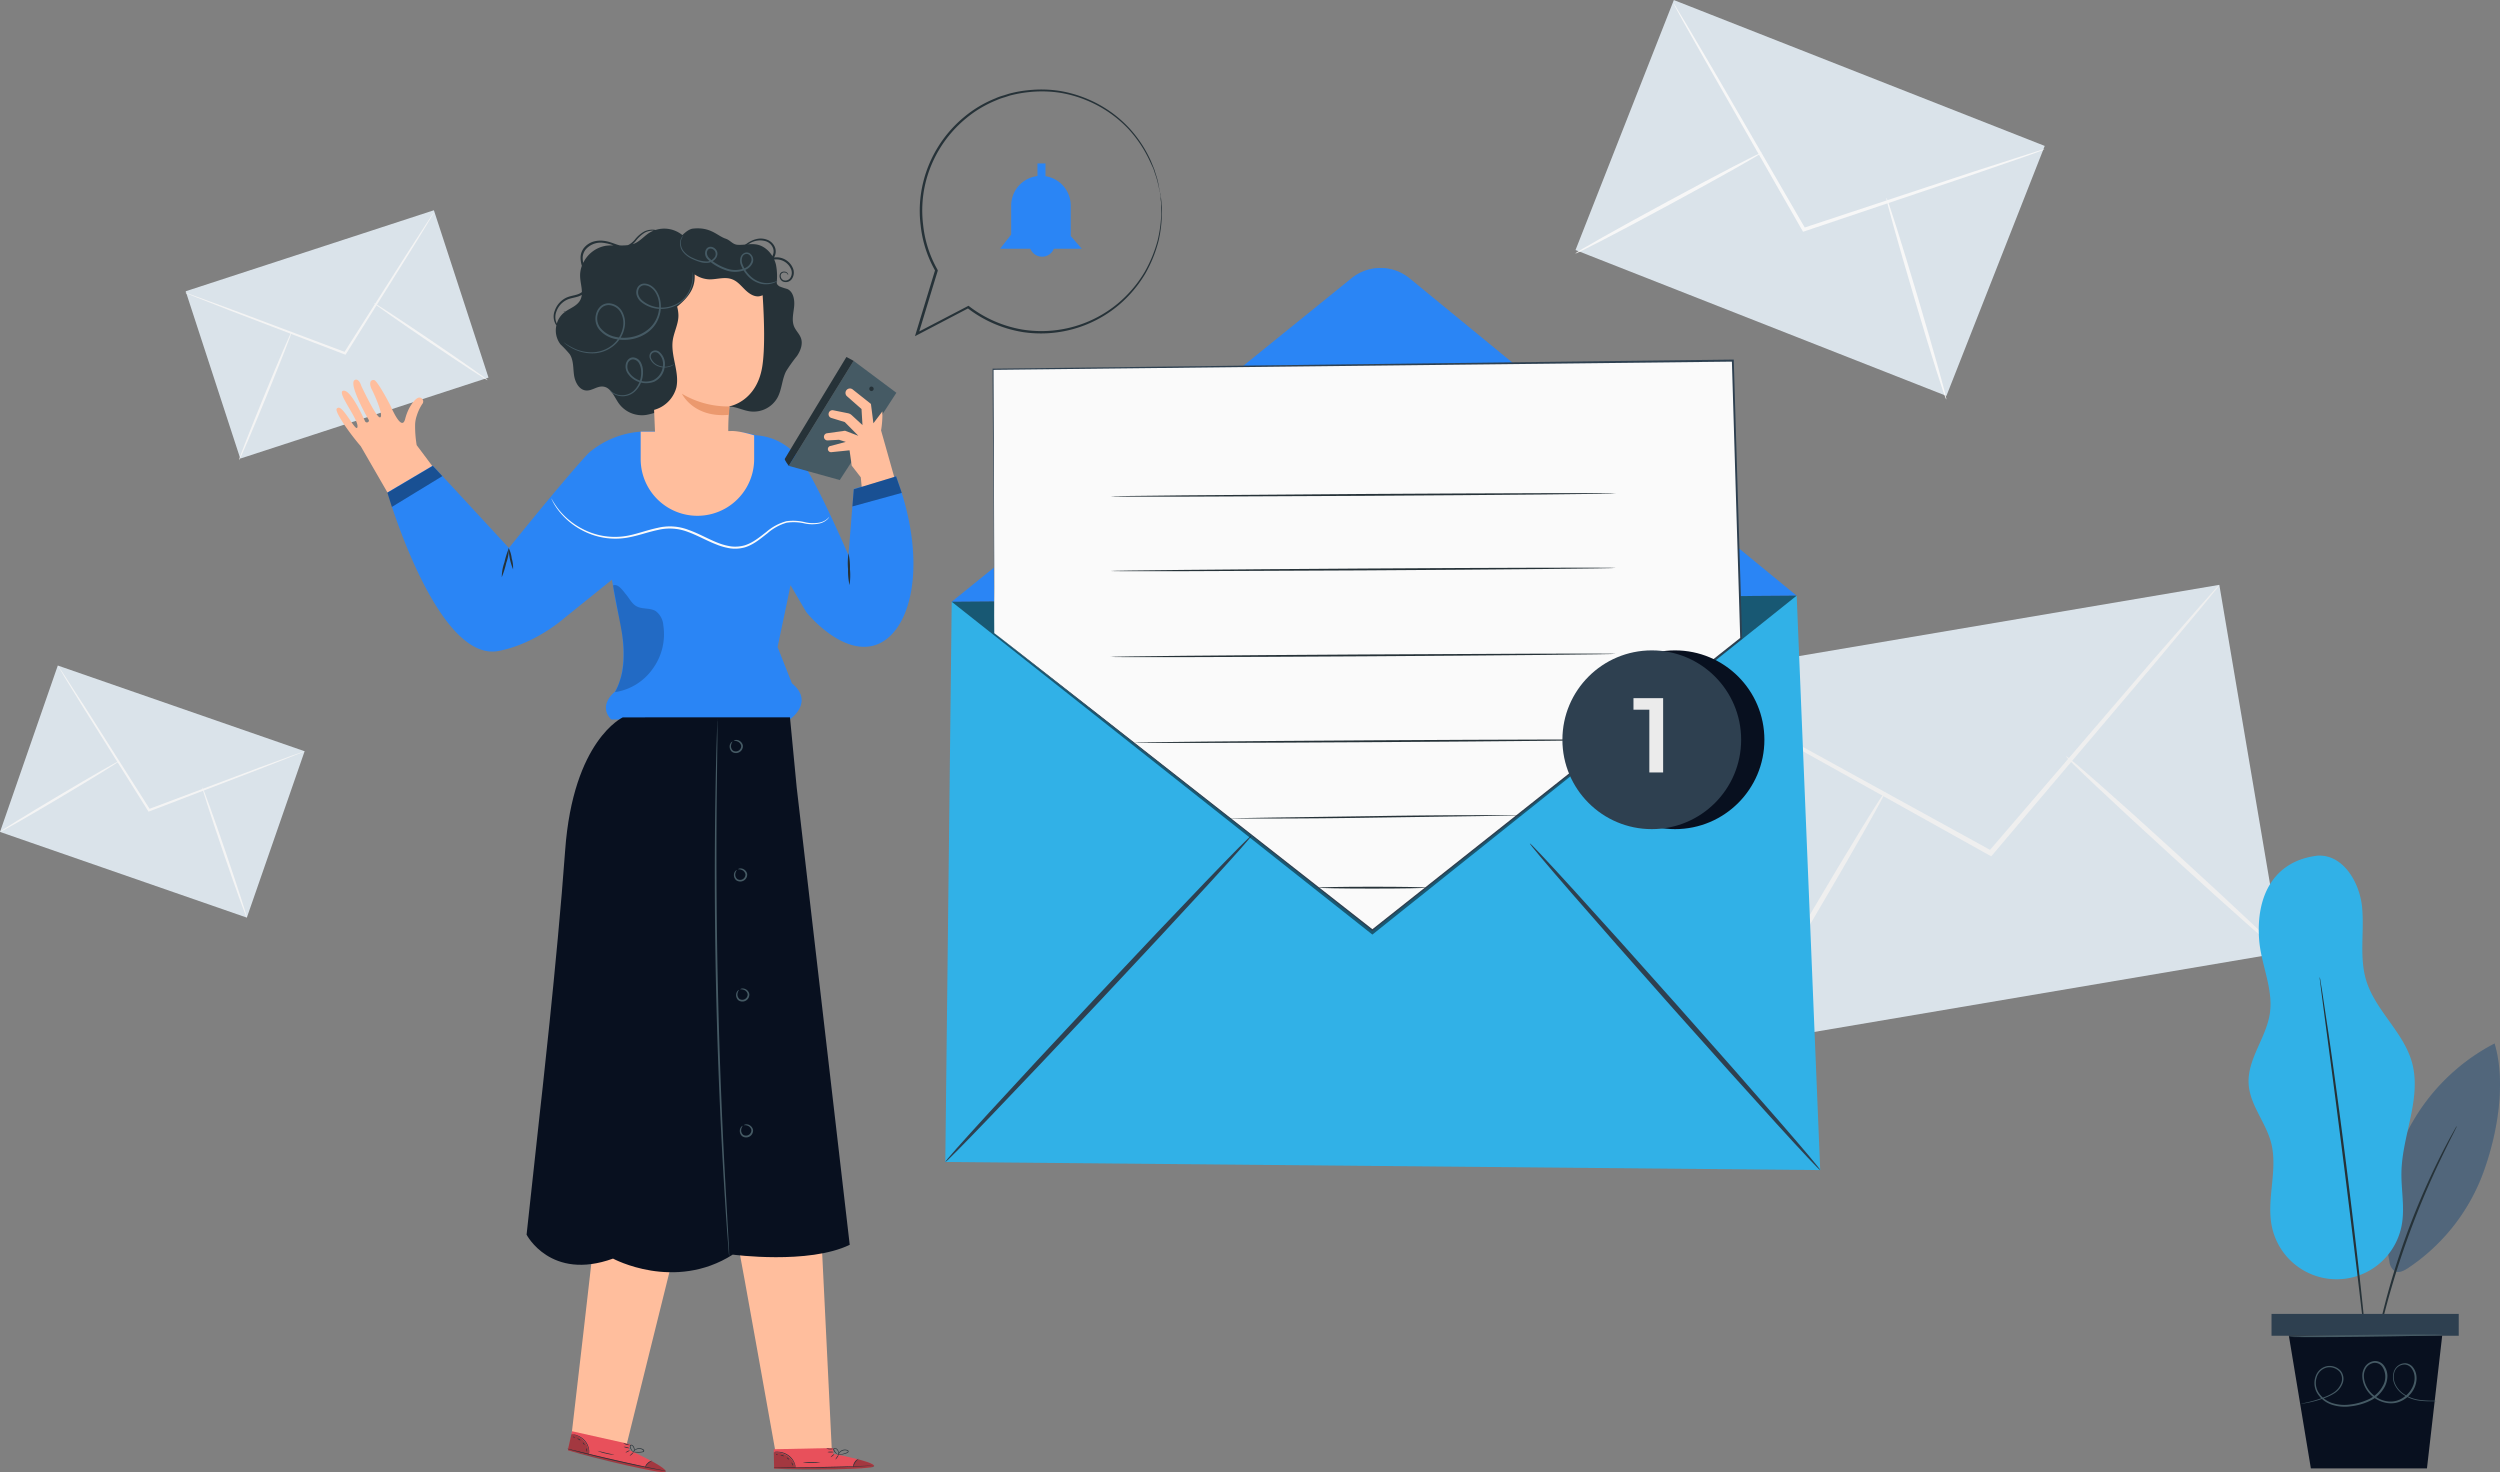 <svg xmlns="http://www.w3.org/2000/svg" viewBox="0 0 697.9 410.97"><rect x="0" y="0" width="697.9" height="410.97" fill="#808080" stroke="none"/><defs><style>.cls-1{fill:#dae3ea;}.cls-2{fill:#f4f4f4;}.cls-3{fill:#efefef;}.cls-4{fill:#f7f7f7;}.cls-5{fill:#ffbe9d;}.cls-6{fill:#2a85f5;}.cls-7{opacity:0.4;}.cls-8{opacity:0.2;}.cls-9{fill:#263238;}.cls-10{fill:#455a64;}.cls-11{fill:#fafafa;}.cls-12{fill:#e8505b;}.cls-13{opacity:0.3;}.cls-14{fill:#eb996e;}.cls-15{fill:#08101f;}.cls-16{fill:#31b1e7;}.cls-17{fill:#2e4050;}.cls-18{opacity:0.5;}.cls-19{fill:#ebebeb;}.cls-20{fill:#51667b;}</style></defs><g id="Layer_2" data-name="Layer 2"><g id="Plant"><rect class="cls-1" x="17.94" y="184.51" width="49.17" height="72.94" transform="translate(-180.18 188.66) rotate(-70.85)"/><path class="cls-2" d="M85,209.72a6.5,6.5,0,0,1-.86.39l-2.5,1-9.26,3.62L41.73,226.49l-.25.1-.15-.23-.35-.55L23.29,197.58,18,189c-.58-1-1-1.76-1.41-2.35a6,6,0,0,1-.45-.85,5.73,5.73,0,0,1,.56.78c.39.57.89,1.33,1.52,2.28,1.33,2.07,3.19,5,5.48,8.48,4.6,7.25,10.89,17.17,17.85,28.12l.35.56-.4-.14,30.77-11.56,9.33-3.42,2.54-.9A5,5,0,0,1,85,209.72Z"/><path class="cls-2" d="M0,232.24c-.09-.16,7.3-4.73,16.51-10.2s16.76-9.79,16.85-9.63-7.3,4.72-16.51,10.2S.09,232.39,0,232.24Z"/><path class="cls-2" d="M56.47,219.78c.17-.06,3.1,8,6.53,18.08s6.08,18.24,5.91,18.3-3.1-8-6.54-18.08S56.29,219.84,56.47,219.78Z"/><rect class="cls-1" x="57.44" y="69.34" width="72.94" height="49.17" transform="matrix(0.95, -0.31, 0.31, 0.95, -24.23, 33.24)"/><path class="cls-2" d="M121.11,59.36a5.12,5.12,0,0,1-.44.83c-.35.58-.82,1.35-1.39,2.31-1.27,2.06-3,4.93-5.22,8.46L96.6,98.8l-.15.23-.25-.1-.61-.23L64.48,86.79l-9.4-3.68-2.54-1a4.48,4.48,0,0,1-.87-.41,6.22,6.22,0,0,1,.91.28l2.59.92,9.48,3.48L95.82,98.08l.61.24-.39.13,17.63-27.74,5.39-8.34,1.49-2.25A4.62,4.62,0,0,1,121.11,59.36Z"/><path class="cls-2" d="M66.71,128.48c-.17-.07,3-8.16,7.06-18.07s7.5-17.9,7.67-17.83-3,8.16-7.06,18.08S66.88,128.55,66.71,128.48Z"/><path class="cls-2" d="M104.33,84.57c.11-.15,7.31,4.56,16.1,10.52s15.83,10.92,15.73,11.07-7.31-4.55-16.1-10.52S104.23,84.72,104.33,84.57Z"/><rect class="cls-1" x="474.8" y="175.48" width="154.53" height="104.16" transform="translate(-30.26 95.42) rotate(-9.62)"/><path class="cls-3" d="M619.54,163.31a10.69,10.69,0,0,1-1.18,1.61l-3.62,4.43-13.49,16.16c-11.59,13.67-27.45,32.38-45,53.1l-.37.44-.5-.28-1.22-.67-61.62-34.38-18.59-10.56-5-2.93a9.87,9.87,0,0,1-1.7-1.11A11.85,11.85,0,0,1,469,190l5.15,2.7L493,202.85l61.82,34,1.22.67-.87.16,45.34-52.83L614.33,169c1.59-1.77,2.85-3.19,3.81-4.27A12.18,12.18,0,0,1,619.54,163.31Z"/><path class="cls-3" d="M484.59,291.82c-.33-.2,8.74-16.22,20.26-35.78S526,220.78,526.32,221s-8.74,16.21-20.26,35.78S484.92,292,484.59,291.82Z"/><path class="cls-3" d="M576.75,211.11c.26-.28,14,11.77,30.57,26.93s29.89,27.67,29.62,28S623,254.23,606.37,239.07,576.48,211.4,576.75,211.11Z"/><rect class="cls-1" x="467.78" y="-0.38" width="74.99" height="111.26" transform="translate(268.96 505.26) rotate(-68.53)"/><path class="cls-4" d="M570.77,41.68a6.52,6.52,0,0,1-1.33.55l-3.87,1.4-14.33,4.94-47.51,16-.39.13-.2-.36-.5-.86L477.42,19.38,469.87,6l-2-3.67A7.84,7.84,0,0,1,467.23,1,7.57,7.57,0,0,1,468,2.18c.55.91,1.27,2.1,2.18,3.58L478,19C484.6,30.36,493.59,45.86,503.51,63l.5.87-.6-.23L551,47.9l14.43-4.64L569.38,42A9.11,9.11,0,0,1,570.77,41.68Z"/><path class="cls-4" d="M439.79,70.76c-.14-.24,11.41-6.75,25.79-14.53s26.14-13.88,26.27-13.64-11.41,6.75-25.79,14.53S439.92,71,439.79,70.76Z"/><path class="cls-4" d="M526.61,55.25c.27-.08,4.23,12.45,8.84,28s8.15,28.18,7.88,28.26-4.23-12.44-8.84-28S526.34,55.33,526.61,55.25Z"/><path class="cls-5" d="M108.15,137.55l14.32-5.07-6.15-8.21a31.85,31.85,0,0,1-.44-5.49,8.46,8.46,0,0,1,.48-2.78,12.71,12.71,0,0,1,1.49-3.18,1.09,1.09,0,0,0-1-1.82c-.95.25-2.88,2.53-3.73,5.91s-3.17-1.6-4-3.39-3.85-7.23-4.62-7.4c-1.12-.25-1.59.91-.67,2.68s3.29,7.29,2.31,7.71-5.29-8.8-5.29-8.8-.6-2.12-1.74-1.67c-2.06.8,3.27,10.25,3.8,11.13.37.62-.67,1.11-1,.43s-4.11-9.29-6.21-8.49c-1.61.61,4.31,7.81,4.1,10s-3.93-5.91-5.45-5.27c-.56.24-1,.5,1.86,4.86a71.71,71.71,0,0,0,4.51,5.89h0l7.47,12.94"/><path class="cls-6" d="M236.86,155s-7.06-16.48-11.93-24.49c-4.59-7.54-10.67-8.76-13.91-9a22.19,22.19,0,0,0-4.12-.85l-26.49-.22a25.11,25.11,0,0,0-15.82,5.8c-1.22,1-10.37,11.61-22.52,26.74l-21.25-23-12.67,7.5s13.76,47.51,31,44.25c10.23-1.94,18.23-9.06,18.23-9.06l13.45-10.84.31,1.8c.27,2.19,1,5.73,1.47,7.87,1.62,6.79,2.53,15.73-1,21.65,0,0-4.79,3.67-1,7.7h49.85s7.06-4.79.61-10.11l-4-10.12,2.61-12.33,1-4.94,4.39,7.51s8.68,10.93,17.71,9.59c10.85-1.62,17.14-21.39,7.35-47.53l-11.8,3.59Z"/><g class="cls-7"><polygon points="108.15 137.55 109.4 141.51 123.48 132.92 120.82 130.05 108.15 137.55"/></g><g class="cls-8"><path d="M171.67,193.22a15.72,15.72,0,0,0,10.5-6.46,16.39,16.39,0,0,0,3-12.24,5.44,5.44,0,0,0-2.08-3.9c-1.57-1-3.72-.48-5.36-1.35-1.33-.71-2-2.17-3-3.37s-2.22-3.06-3.6-2.46c0,0,1.67,8.8,2.4,12.72s1,9.55-.41,13.66A17,17,0,0,1,171.67,193.22Z"/></g><path class="cls-9" d="M140.07,161.13a12.61,12.61,0,0,1,.74-4.13,24.68,24.68,0,0,1,1.26-4,12,12,0,0,1-.74,4.13A24.68,24.68,0,0,1,140.07,161.13Z"/><path class="cls-9" d="M143.23,158.94A16.74,16.74,0,0,1,142,153a8.58,8.58,0,0,1,.86,2.91A9,9,0,0,1,143.23,158.94Z"/><polygon class="cls-10" points="238.28 100.73 220.19 130.05 234.43 134.01 250.23 109.65 238.28 100.73"/><path class="cls-5" d="M237.16,125.71l.61,4.29,2.53,3.25.25,2.66,9.08-2.76-3.67-13a27,27,0,0,0,.36-5.3l-2.5,3.31-.69-5.4L238,108.69a1.24,1.24,0,0,0-1.74.27h0a1.25,1.25,0,0,0,.13,1.61l4.11,3.62.27,4.47-3-2.76a2.16,2.16,0,0,0-1.05-.54l-4.13-.83a1.08,1.08,0,0,0-1.28,1h0a1.08,1.08,0,0,0,.75,1.14l3.76,1.15,3.8,3.84-3.72-1.42-5.05.71a1,1,0,0,0-.84,1h0a1,1,0,0,0,1,1l3.21-.18,1.89.59-4.34,1.15a.88.88,0,0,0-.66.89h0a.89.89,0,0,0,.95.83Z"/><g class="cls-7"><polygon points="238.35 136.58 237.96 141.38 251.73 137.59 250.15 132.99 238.35 136.58"/></g><path class="cls-9" d="M220.19,130.05s-1.22-1.65-1.12-1.93,17.22-28.47,17.22-28.47l2,1.08Z"/><path class="cls-9" d="M242.82,108.1a.63.63,0,1,1,.31,1.06.66.66,0,0,1-.35-1"/><path class="cls-11" d="M231.48,144.28a2.38,2.38,0,0,1-.52.71,4.68,4.68,0,0,1-2.23,1.16,10,10,0,0,1-4,0,13.73,13.73,0,0,0-5.13-.23,14,14,0,0,0-5.41,3c-1.79,1.37-3.68,3.07-6.22,3.87a10.12,10.12,0,0,1-4,.31,17.42,17.42,0,0,1-4-1.11c-2.62-1-5.14-2.48-7.89-3.48a14.05,14.05,0,0,0-8.35-.58c-2.71.56-5.25,1.5-7.78,2a19.64,19.64,0,0,1-13.37-1.85,20,20,0,0,1-7-6,14.61,14.61,0,0,1-1.67-2.93c.07,0,.55,1.08,1.84,2.81a20.49,20.49,0,0,0,7,5.76,19.42,19.42,0,0,0,13.09,1.7c2.49-.54,5-1.49,7.78-2.07a14.49,14.49,0,0,1,8.64.59c2.82,1,5.34,2.48,7.91,3.5a17.33,17.33,0,0,0,3.88,1.09,9.8,9.8,0,0,0,3.79-.28c2.41-.74,4.29-2.38,6.09-3.75a14.27,14.27,0,0,1,5.61-3,13.76,13.76,0,0,1,5.26.3,9.9,9.9,0,0,0,3.88.1,4.74,4.74,0,0,0,2.2-1C231.3,144.53,231.46,144.27,231.48,144.28Z"/><path class="cls-9" d="M237.15,163.33a18,18,0,0,1-.41-4.43,18.39,18.39,0,0,1,.13-4.46,18.78,18.78,0,0,1,.41,4.44A18.29,18.29,0,0,1,237.15,163.33Z"/><path class="cls-5" d="M206,347.2c.43,1.74,10.63,58.93,10.63,58.93L232.22,405l-2.86-58.4Z"/><path class="cls-12" d="M232.69,405.86l-.05-1.64-16.65.35.1,5.42,1,0c4.58.15,23.3.46,26.33-.46C246.84,408.55,232.69,405.86,232.69,405.86Z"/><g class="cls-13"><path d="M222.1,409.75a5.36,5.36,0,0,0-2.19-3.24,5.92,5.92,0,0,0-3.9-1.05l.09,4.31Z"/></g><g class="cls-13"><path d="M239.61,407.4s5,1.24,4.37,2-19.53,1.12-27.89.59l0-.35,22.08-.22S238.65,407.46,239.61,407.4Z"/></g><path class="cls-9" d="M215.85,409.64l.28,0,.82,0,3,.07c2.55,0,6.06.05,9.95,0s7.4-.2,10-.33l3-.17.81-.06.29,0h-.29l-.82,0-3,.11c-2.54.09-6.06.2-9.94.27s-7.4.08-9.95.08h-3.84Z"/><path class="cls-9" d="M238.19,409.66a5.63,5.63,0,0,1,.53-1.35,6,6,0,0,1,1-1.09,2.12,2.12,0,0,0-1.18,1A2,2,0,0,0,238.19,409.66Z"/><path class="cls-9" d="M233.25,407.44s.27-.24.51-.6.38-.67.33-.7-.27.24-.51.6S233.2,407.41,233.25,407.44Z"/><path class="cls-9" d="M231.89,406.8s.3-.13.58-.37.47-.47.44-.51-.3.13-.58.37S231.85,406.76,231.89,406.8Z"/><path class="cls-9" d="M231,405.36a2.18,2.18,0,0,0,.87.09,2,2,0,0,0,.86-.1,2.18,2.18,0,0,0-.87-.09A2.26,2.26,0,0,0,231,405.36Z"/><path class="cls-9" d="M230.69,404.34a1.78,1.78,0,0,0,1,.25,1.73,1.73,0,0,0,1-.15,6.57,6.57,0,0,0-1,0A5.72,5.72,0,0,0,230.69,404.34Z"/><path class="cls-9" d="M233.78,406.08a3.39,3.39,0,0,0,1.06,0,6.41,6.41,0,0,0,1.13-.26,2.67,2.67,0,0,0,.65-.26.5.5,0,0,0,.25-.31.36.36,0,0,0-.17-.39,2,2,0,0,0-2.4.57,1.77,1.77,0,0,0-.33.67c0,.17,0,.27,0,.27a2.45,2.45,0,0,1,.46-.85,1.92,1.92,0,0,1,.9-.57,1.74,1.74,0,0,1,1.27.06c.17.11.11.3-.08.4a2.83,2.83,0,0,1-.59.25,7.45,7.45,0,0,1-1.09.29C234.18,406,233.78,406.05,233.78,406.08Z"/><path class="cls-9" d="M234.06,406.13a1,1,0,0,0,.1-.69,1.57,1.57,0,0,0-.3-.72,1.08,1.08,0,0,0-.9-.49.39.39,0,0,0-.32.46,1,1,0,0,0,.19.44,3.11,3.11,0,0,0,.52.59,1.51,1.51,0,0,0,.62.39s-.22-.17-.52-.48A3.36,3.36,0,0,1,233,405c-.15-.2-.26-.58,0-.63a1,1,0,0,1,.71.41,1.51,1.51,0,0,1,.31.64A4.56,4.56,0,0,1,234.06,406.13Z"/><path class="cls-9" d="M216.09,405.42a11.83,11.83,0,0,1,1.23,0,5.66,5.66,0,0,1,2.69,1,5,5,0,0,1,1.72,2.16c.27.66.3,1.1.34,1.1a.75.75,0,0,0,0-.31,3.71,3.71,0,0,0-.2-.83,4.79,4.79,0,0,0-1.73-2.27,5.33,5.33,0,0,0-2.8-1,4.69,4.69,0,0,0-.91,0C216.2,405.37,216.09,405.4,216.09,405.42Z"/><path class="cls-9" d="M224.15,408.21a9.61,9.61,0,0,0,2.42.18,10,10,0,0,0,2.42-.22c0-.06-1.08,0-2.42,0S224.15,408.16,224.15,408.21Z"/><path class="cls-9" d="M220.9,408.27s.09.21.21.44.18.43.24.43.08-.25-.06-.51S220.94,408.23,220.9,408.27Z"/><path class="cls-9" d="M219.64,406.87s.08.2.25.36.35.26.39.22-.07-.2-.25-.36S219.68,406.84,219.64,406.87Z"/><path class="cls-9" d="M217.88,406.26c0,.05.23,0,.48.12s.42.19.46.16-.1-.25-.4-.34S217.86,406.21,217.88,406.26Z"/><path class="cls-9" d="M216.62,406s.08.12.22.17.27,0,.29,0-.08-.13-.22-.18S216.64,405.93,216.62,406Z"/><path class="cls-5" d="M166.2,342.43c-.08,1.78-6.57,57.48-6.57,57.48l15.29,3.39L189,346.56Z"/><path class="cls-12" d="M175.61,404.78l.35-1.6-16.26-3.63-1.19,5.29,1,.28c4.41,1.24,22.52,6,25.68,5.83C188.72,410.76,175.61,404.78,175.61,404.78Z"/><g class="cls-13"><path d="M164.4,406a5.29,5.29,0,0,0-1.36-3.67,5.89,5.89,0,0,0-3.53-1.95l-.94,4.21Z"/></g><g class="cls-13"><path d="M182,407.93s4.53,2.38,3.77,3-19.23-3.57-27.23-6.07l.1-.33,21.5,5S181,407.75,182,407.93Z"/></g><path class="cls-9" d="M158.36,404.44a1.1,1.1,0,0,0,.27.09l.79.23,2.91.78c2.47.64,5.88,1.49,9.67,2.35s7.24,1.57,9.74,2.05l3,.55.81.13.29,0a1.49,1.49,0,0,0-.28-.07l-.8-.17-3-.61c-2.49-.52-5.93-1.25-9.72-2.1s-7.2-1.69-9.68-2.3l-2.92-.72-.8-.19A1,1,0,0,0,158.36,404.44Z"/><path class="cls-9" d="M180.05,409.78a6,6,0,0,1,.84-1.19,6.61,6.61,0,0,1,1.24-.82,2.16,2.16,0,0,0-1.38.69A2,2,0,0,0,180.05,409.78Z"/><path class="cls-9" d="M175.78,406.44s.33-.17.64-.46.53-.56.49-.59-.32.16-.64.46S175.74,406.41,175.78,406.44Z"/><path class="cls-9" d="M174.61,405.5c0,.05.32-.05.65-.22s.58-.35.55-.39-.32.05-.65.22S174.59,405.46,174.61,405.5Z"/><path class="cls-9" d="M174.1,403.9a4.09,4.09,0,0,0,1.69.4A2.15,2.15,0,0,0,175,404,2.09,2.09,0,0,0,174.1,403.9Z"/><path class="cls-9" d="M174,402.83a1.72,1.72,0,0,0,.88.47,1.83,1.83,0,0,0,1,.1,100.82,100.82,0,0,1-1.88-.57Z"/><path class="cls-9" d="M176.62,405.26a3.3,3.3,0,0,0,1,.22,6.15,6.15,0,0,0,1.16,0,3.49,3.49,0,0,0,.68-.1.56.56,0,0,0,.33-.24.4.4,0,0,0-.07-.43,2,2,0,0,0-2.48,0,1.76,1.76,0,0,0-.48.57c-.08.15-.09.25-.08.25a2.54,2.54,0,0,1,.65-.71,1.9,1.9,0,0,1,1-.34,1.73,1.73,0,0,1,1.22.36c.14.15,0,.31-.17.37a2.67,2.67,0,0,1-.63.1,7.31,7.31,0,0,1-1.13,0C177,405.31,176.63,405.23,176.62,405.26Z"/><path class="cls-9" d="M176.88,405.36s.22-.19.27-.64A1.6,1.6,0,0,0,177,404a1.09,1.09,0,0,0-.76-.69.4.4,0,0,0-.42.38,1.19,1.19,0,0,0,.09.47,3,3,0,0,0,.36.69,1.79,1.79,0,0,0,.5.53,6.28,6.28,0,0,0-.38-.59,3.94,3.94,0,0,1-.31-.68c-.1-.24-.11-.63.16-.61s.48.33.59.56a1.63,1.63,0,0,1,.16.7A3,3,0,0,1,176.88,405.36Z"/><path class="cls-9" d="M159.6,400.4s.47.06,1.19.31a5.58,5.58,0,0,1,2.38,1.58,5.08,5.08,0,0,1,1.16,2.51,10.46,10.46,0,0,1,.06,1.15s.05-.11.07-.3a3.92,3.92,0,0,0,0-.86,4.79,4.79,0,0,0-1.15-2.61,5.39,5.39,0,0,0-2.49-1.6,4.7,4.7,0,0,0-.9-.18A.94.94,0,0,0,159.6,400.4Z"/><path class="cls-9" d="M166.76,405a9.46,9.46,0,0,0,2.31.75,10.06,10.06,0,0,0,2.41.36c0-.05-1.07-.23-2.37-.54S166.78,405,166.76,405Z"/><path class="cls-9" d="M163.59,404.31c-.05,0,0,.23.1.48s.07.46.13.47.13-.22.06-.5S163.63,404.28,163.59,404.31Z"/><path class="cls-9" d="M162.7,402.66s0,.21.16.4.28.33.32.31,0-.21-.15-.4S162.75,402.63,162.7,402.66Z"/><path class="cls-9" d="M161.13,401.64c0,.05.22.1.44.23s.37.29.41.27,0-.27-.31-.43S161.13,401.59,161.13,401.64Z"/><path class="cls-9" d="M160,401.07s.05.14.17.22.25.11.28.06-.05-.14-.17-.22S160,401,160,401.07Z"/><path class="cls-9" d="M223.6,94.41c-.41-1.19-1.42-2.08-1.91-3.24-.73-1.74-.19-3.71,0-5.58s-.2-4.15-1.91-4.92a17.72,17.72,0,0,1-2.2-.73c-1.34-.84-1.27-2.74-1.39-4.31a8.61,8.61,0,0,0-.79-3l.29-.09a4.44,4.44,0,0,1,5.11,2.53,2.6,2.6,0,0,1-.18,2.51,1.65,1.65,0,0,1-1.94.63,1.38,1.38,0,0,1-.71-1.52,1,1,0,0,1,1.1-.62,1.1,1.1,0,0,1,.77.43c.11.18.13.31.15.3s.05-.13,0-.35a1.17,1.17,0,0,0-.85-.61,1.49,1.49,0,0,0-.77.06,1.13,1.13,0,0,0-.67.68,1.7,1.7,0,0,0,.83,2,2.07,2.07,0,0,0,2.52-.7,3.11,3.11,0,0,0,.3-3,4.94,4.94,0,0,0-5.26-3,3.29,3.29,0,0,0,.31-2.66,3.74,3.74,0,0,0-2.31-2.32,5,5,0,0,0-2.93-.16,7.43,7.43,0,0,0-2.31,1c-.65.42-1.15.88-1.64,1.19a2.87,2.87,0,0,1-1.34.52,2.22,2.22,0,0,1-1.22-.25s.32.48,1.23.48a2.92,2.92,0,0,0,1.51-.47c.53-.3,1.06-.75,1.68-1.12a5.49,5.49,0,0,1,4.82-.71,3.22,3.22,0,0,1,1.95,2,2.59,2.59,0,0,1-.69,2.67A5.83,5.83,0,0,0,213,69.87c-2-1.13-5-.58-6,1.48l-16.41-5.64A8,8,0,0,0,183,64.2l-.34-.06a5.4,5.4,0,0,0-2.77.46A9,9,0,0,0,177.14,67a6.15,6.15,0,0,1-1.57,1.3,1.79,1.79,0,0,1-.32.13,14.44,14.44,0,0,1-2.19.08c-1.38-.32-2.81-1.11-4.51-1.28a7.1,7.1,0,0,0-2.85.2,5.47,5.47,0,0,0-2.53,1.6,4.38,4.38,0,0,0-1.1,2.92,7.86,7.86,0,0,0,.36,2.27,7.78,7.78,0,0,0-.48,3.1c.07,1.39.47,2.84.49,4.21a4,4,0,0,1-1.35.69c-.86.27-1.79.4-2.67.74a6.22,6.22,0,0,0-3.54,3.75,4.37,4.37,0,0,0,.44,4.13,6.34,6.34,0,0,0,1.16,5.3,31.7,31.7,0,0,1,2.57,2.75c1.08,1.67.92,3.82,1.19,5.79s1.42,4.2,3.41,4.33c1.6.11,3-1.24,4.64-1.1,2.24.18,3.16,2.87,4.46,4.71a8,8,0,0,0,7.45,3.24c2-.28,4.06-1.35,6.05-.85,2.51.64,4,3.58,6.59,4,1.9.27,3.67-1,5.09-2.3s2.85-2.8,4.75-3.14c2.28-.41,4.48,1,6.78,1.28a7.64,7.64,0,0,0,7.55-3.79c1.27-2.29,1.26-5.1,2.44-7.43a43.66,43.66,0,0,1,3.05-4.27C223.48,97.9,224.18,96.06,223.6,94.41ZM157.8,87a1.34,1.34,0,0,0-.56,0s.17,0,.45.11l-.31.23a6,6,0,0,0-1.94,3,4.27,4.27,0,0,1-.1-3.41,5.72,5.72,0,0,1,3.28-3.4c.8-.3,1.71-.43,2.64-.71a4.29,4.29,0,0,0,1.14-.51,3.77,3.77,0,0,1-.47,1.55C161.07,85.38,159.25,86,157.8,87ZM169,68.63a8.64,8.64,0,0,0-6.18,4.74,6.48,6.48,0,0,1-.16-1.37,3.82,3.82,0,0,1,1-2.54,5.52,5.52,0,0,1,4.88-1.65,11.68,11.68,0,0,1,2.69.69A14.34,14.34,0,0,0,169,68.63Zm8.23-.69c-.2.09-.41.15-.61.22a10.92,10.92,0,0,0,.83-.84,9.12,9.12,0,0,1,2.62-2.42,5.25,5.25,0,0,1,2.43-.53,7.18,7.18,0,0,0-1.24.62C179.86,65.89,178.75,67.24,177.23,67.94Z"/><path class="cls-5" d="M212.8,102.29c.78-4.92.54-13,.12-19.61a10.46,10.46,0,0,0-11.54-9.75l-17.19,1.82a3.47,3.47,0,0,0-3.11,3.53l1.77,42.23h-4v7.64a15.84,15.84,0,0,0,31.68,0v-6.61s-4.12-1.35-6.62-1.21l-.61,0c0-3.87.31-6.9.31-6.9S211.23,112.2,212.8,102.29Z"/><path class="cls-14" d="M203.63,113.46a25.17,25.17,0,0,1-13.26-3.54s3.22,6.81,13.13,5.88Z"/><path class="cls-9" d="M216.61,73.84c-.68-2.64-2.68-5.08-5.36-5.58-1.75-.32-3.54.19-5.31.08-1.47-.09-2-1.26-3.39-1.72-2.32-.76-4.11-3.34-9.12-2.8-1.33.15-3.05,1.69-4.28,3.46-1.92-.83-4.45.06-5.83.67-2.87,1.25-4.66,4.48-5.23,7.76s-.1,6.65.36,10c.21,1.5.42,3,.64,4.52a8.06,8.06,0,0,0,.79,2.88l-2.28,21.2a8.82,8.82,0,0,0,11.22-6.16c.88-4.17-1.44-8.41-1.07-12.66.22-2.53,1.65-4.88,1.64-7.42a10,10,0,0,0-.36-2.47h0c4-3.27,5.06-5.9,4.89-9a7.72,7.72,0,0,0,4.2,1.39c2.12,0,4.32-.8,6.31,0,1.43.54,2.44,1.79,3.53,2.86s2.5,2.07,4,1.86a10.49,10.49,0,0,0,2.08-.73,2.5,2.5,0,0,1,2.14,0A16.67,16.67,0,0,0,216.61,73.84Z"/><path class="cls-10" d="M157.37,95.55a17.53,17.53,0,0,0,3.29,1.88,11.63,11.63,0,0,0,4.3.91,9.15,9.15,0,0,0,5.48-1.65,8.36,8.36,0,0,0,3.54-5.8,6.12,6.12,0,0,0-.75-3.72,4,4,0,0,0-3.25-2,2.93,2.93,0,0,0-1.88.62,3.72,3.72,0,0,0-1.16,1.73,4.31,4.31,0,0,0,.76,4.13A7.21,7.21,0,0,0,171.62,94a11.09,11.09,0,0,0,4.8.07,10.46,10.46,0,0,0,4.37-2,8.24,8.24,0,0,0,2.71-3.73,8.34,8.34,0,0,0,.36-4.44,6.56,6.56,0,0,0-.74-2,4.6,4.6,0,0,0-1.35-1.58,3.21,3.21,0,0,0-1.83-.69,1.69,1.69,0,0,0-1.53.86,2.42,2.42,0,0,0-.19,1.79,3.41,3.41,0,0,0,1,1.55,8.63,8.63,0,0,0,11.64-.45A9.15,9.15,0,0,0,193,79.57a10.06,10.06,0,0,0,.31-3.74,4.32,4.32,0,0,1,.16,1,8.38,8.38,0,0,1-.27,2.83A9.21,9.21,0,0,1,191,83.56a8.62,8.62,0,0,1-5.32,2.61,8.78,8.78,0,0,1-6.85-2,3.88,3.88,0,0,1-1.1-1.75,2.9,2.9,0,0,1,.23-2.15,2.18,2.18,0,0,1,1.94-1.11,3.75,3.75,0,0,1,2.13.78,5.07,5.07,0,0,1,1.49,1.73,7.3,7.3,0,0,1,.81,2.19,8.78,8.78,0,0,1-.37,4.72,8.87,8.87,0,0,1-2.87,4,11,11,0,0,1-4.6,2.08,11.73,11.73,0,0,1-5-.09A7.75,7.75,0,0,1,167.28,92a4.8,4.8,0,0,1-1-2.23,5.21,5.21,0,0,1,.19-2.39,4.25,4.25,0,0,1,1.33-2,3.46,3.46,0,0,1,2.22-.72,4.45,4.45,0,0,1,3.64,2.28,6.49,6.49,0,0,1,.78,4A8.7,8.7,0,0,1,170.66,97a9.31,9.31,0,0,1-5.7,1.64,11.53,11.53,0,0,1-4.38-1,11.75,11.75,0,0,1-2.46-1.43c-.26-.19-.44-.36-.57-.46A1.21,1.21,0,0,1,157.37,95.55Z"/><path class="cls-10" d="M217.19,78.32a1.88,1.88,0,0,1-.48.33,5.39,5.39,0,0,1-1.58.58,6.63,6.63,0,0,1-2.65,0,7.25,7.25,0,0,1-3.13-1.62,9.38,9.38,0,0,1-2.46-3.49,3.14,3.14,0,0,1-.08-2.47,2.07,2.07,0,0,1,.93-1,1.59,1.59,0,0,1,1.44,0,2.22,2.22,0,0,1,1,2.55,3.64,3.64,0,0,1-2,2.08,7.54,7.54,0,0,1-5.79.08,13.68,13.68,0,0,1-2.67-1.28,9.83,9.83,0,0,1-2.27-1.81,2.28,2.28,0,0,1-.23-2.84,1.48,1.48,0,0,1,1.44-.51,2.13,2.13,0,0,1,1.22.77,1.86,1.86,0,0,1,.39,1.36,2.36,2.36,0,0,1-.56,1.23,3.21,3.21,0,0,1-2.2,1.1,5.69,5.69,0,0,1-2.24-.29,16.49,16.49,0,0,1-1.91-.74,6.87,6.87,0,0,1-2.79-2.14,3.91,3.91,0,0,1-.72-2.56,2.9,2.9,0,0,1,.58-1.57,1.51,1.51,0,0,1,.44-.39,3.06,3.06,0,0,0-.81,2,3.73,3.73,0,0,0,.75,2.36,6.56,6.56,0,0,0,2.71,2,8.75,8.75,0,0,0,3.95.94,2.77,2.77,0,0,0,1.88-1,1.54,1.54,0,0,0,.14-2c-.45-.59-1.41-.85-1.86-.24a1.43,1.43,0,0,0-.27,1.08,2.16,2.16,0,0,0,.5,1.1,9.83,9.83,0,0,0,2.14,1.68,13.2,13.2,0,0,0,2.57,1.23,7.05,7.05,0,0,0,5.38,0A3.08,3.08,0,0,0,209.71,73a1.69,1.69,0,0,0-.77-2,1.25,1.25,0,0,0-1.7.74,2.74,2.74,0,0,0,.07,2.1,9.08,9.08,0,0,0,2.3,3.36,7.09,7.09,0,0,0,2.94,1.62,6.49,6.49,0,0,0,2.55.13A8.38,8.38,0,0,0,217.19,78.32Z"/><path class="cls-10" d="M188.31,101.58a1.55,1.55,0,0,1-.42.34,4,4,0,0,1-1.46.58,4.67,4.67,0,0,1-2.47-.16,4,4,0,0,1-2.48-2.15,1.68,1.68,0,0,1,.38-2,1.76,1.76,0,0,1,2.15,0,4.44,4.44,0,0,1,1.54,4.27,5.24,5.24,0,0,1-2.89,4.09,6.25,6.25,0,0,1-7.44-2.31,3.43,3.43,0,0,1-.49-2.73,2.61,2.61,0,0,1,.71-1.22,1.85,1.85,0,0,1,1.33-.52,2.65,2.65,0,0,1,2.14,1.44,5.25,5.25,0,0,1,.58,2.34,7.79,7.79,0,0,1-.21,2.23,7,7,0,0,1-2,3.47,5.08,5.08,0,0,1-3,1.35,5,5,0,0,1-2.45-.39,4.29,4.29,0,0,1-1.3-.88,1.65,1.65,0,0,1-.34-.42,6.6,6.6,0,0,0,1.72,1.1,5,5,0,0,0,2.34.29A4.75,4.75,0,0,0,177,109a6.64,6.64,0,0,0,1.8-3.29,7.35,7.35,0,0,0,.18-2.11,4.87,4.87,0,0,0-.55-2.11,2.11,2.11,0,0,0-1.72-1.17,1.62,1.62,0,0,0-1.5,1.36,2.86,2.86,0,0,0,.43,2.3,5.59,5.59,0,0,0,1.87,1.74,5.43,5.43,0,0,0,4.88.38,4.77,4.77,0,0,0,2.63-3.69,4,4,0,0,0-1.3-3.82,1.34,1.34,0,0,0-1.64,0,1.3,1.3,0,0,0-.28,1.5,3.69,3.69,0,0,0,2.22,2,4.71,4.71,0,0,0,2.34.24A6.15,6.15,0,0,0,188.31,101.58Z"/><path class="cls-15" d="M147,344.67s6.69,13,24.13,6.68c0,0,17.08,9.28,33.42-1.11,0,0,21.15,2.83,32.66-2.74l-14.8-127.64-1.88-19.6H173.86s-13.86,6.31-16.09,37.12-7.05,73.13-7.05,73.13Z"/><path class="cls-10" d="M203.55,350.63s0-.13-.05-.39-.06-.65-.1-1.13c-.08-1-.19-2.49-.34-4.36-.29-3.78-.65-9.26-1.05-16-.81-13.55-1.67-32.28-2.12-53s-.4-39.47-.18-53.05c.11-6.78.23-12.27.36-16.06.06-1.88.11-3.34.14-4.37,0-.48,0-.86.06-1.14a1.88,1.88,0,0,1,0-.38,1.59,1.59,0,0,1,0,.38v1.14c0,1,0,2.5,0,4.37-.05,3.82-.11,9.31-.19,16.07-.13,13.57-.12,32.32.33,53s1.26,39.43,2,53c.37,6.76.67,12.23.89,16.05.1,1.87.18,3.34.24,4.36,0,.48,0,.86.05,1.14A2.29,2.29,0,0,1,203.55,350.63Z"/><path class="cls-10" d="M207.65,314.12s.1-.14.36-.21a1.74,1.74,0,0,1,1.14.14,2,2,0,0,1,1.07,1.35,1.94,1.94,0,0,1-3.08,1.75,1.93,1.93,0,0,1-.61-1.61,1.69,1.69,0,0,1,.46-1.05c.19-.19.35-.23.36-.21a2.46,2.46,0,0,0-.45,1.28,1.66,1.66,0,0,0,.55,1.23,1.5,1.5,0,0,0,2.3-1.31,1.63,1.63,0,0,0-.78-1.1A2.25,2.25,0,0,0,207.65,314.12Z"/><path class="cls-10" d="M206.61,276.19s.1-.13.36-.21a1.75,1.75,0,0,1,1.14.15,1.92,1.92,0,0,1,1.07,1.35,1.94,1.94,0,0,1-3.07,1.75,2,2,0,0,1-.62-1.61,1.72,1.72,0,0,1,.46-1.05c.2-.2.35-.23.36-.21a2.4,2.4,0,0,0-.45,1.27,1.65,1.65,0,0,0,.55,1.23,1.49,1.49,0,0,0,2.3-1.31,1.62,1.62,0,0,0-.77-1.1A2.49,2.49,0,0,0,206.61,276.19Z"/><path class="cls-10" d="M206,242.67s.1-.13.37-.2a1.65,1.65,0,0,1,1.13.14,1.93,1.93,0,0,1,1.08,1.35,1.94,1.94,0,0,1-3.08,1.75,1.91,1.91,0,0,1-.61-1.61,1.66,1.66,0,0,1,.45-1c.2-.2.35-.23.37-.21a2.4,2.4,0,0,0-.46,1.27,1.63,1.63,0,0,0,.55,1.23,1.49,1.49,0,0,0,2.3-1.3,1.66,1.66,0,0,0-.77-1.11A2.49,2.49,0,0,0,206,242.67Z"/><path class="cls-10" d="M204.81,206.81s.1-.14.36-.21a1.74,1.74,0,0,1,1.14.14,2,2,0,0,1,1.07,1.35,1.94,1.94,0,0,1-3.08,1.76,2,2,0,0,1-.61-1.62,1.72,1.72,0,0,1,.46-1c.19-.19.35-.23.36-.21a2.46,2.46,0,0,0-.45,1.28,1.66,1.66,0,0,0,.55,1.23,1.5,1.5,0,0,0,2.3-1.31,1.6,1.6,0,0,0-.78-1.1A2.25,2.25,0,0,0,204.81,206.81Z"/><polygon class="cls-16" points="265.68 167.99 501.56 166.28 508.13 326.64 263.89 324.38 265.68 167.99"/><path class="cls-6" d="M265.68,168,377.32,77.66a12.82,12.82,0,0,1,16.19.06l108,88.56"/><g class="cls-13"><path class="cls-6" d="M265.68,168,377.32,77.66a12.82,12.82,0,0,1,16.19.06l108,88.56"/></g><path class="cls-17" d="M263.89,324.38c-.29-.28,18.59-20.9,42.18-46.05s42.94-45.32,43.24-45-18.59,20.89-42.18,46S264.19,324.65,263.89,324.38Z"/><path class="cls-17" d="M508.13,326.64c-.3.27-18.69-19.93-41.07-45.11s-40.28-45.82-40-46.09,18.69,19.93,41.07,45.12S508.43,326.37,508.13,326.64Z"/><g class="cls-18"><polyline points="501.56 166.28 383.11 260.9 265.68 167.99"/></g><polygon class="cls-11" points="277.56 176.75 277.19 103.09 483.73 100.64 486.06 178.16 383.1 259.66 277.56 176.75"/><path class="cls-17" d="M277.56,176.75s.67.5,1.94,1.49l5.6,4.36,21.32,16.67,76.81,60.22H383L485.9,178l-.1.21c-.44-14.79-.91-30.3-1.39-46.08-.32-10.63-.63-21.13-.94-31.43l.26.25L277.2,103.25l.16-.17c.08,23.18.15,41.59.19,54.21,0,6.31,0,11.17,0,14.46v3.73c0,.84,0,1.27,0,1.27s0-.42,0-1.25,0-2.08,0-3.71c0-3.29-.07-8.14-.12-14.44-.08-12.64-.2-31.06-.35-54.26v-.17h.16l206.54-2.54H484v.26c.31,10.29.62,20.79.94,31.42.48,15.79.94,31.3,1.39,46.09v.13l-.1.08-103,81.47-.13.1-.13-.1L306.21,199.4,285,182.66l-5.55-4.39C278.19,177.27,277.56,176.75,277.56,176.75Z"/><path class="cls-9" d="M451.09,137.73c0,.15-31.59.46-70.54.69s-70.55.32-70.55.17,31.58-.45,70.55-.69S451.09,137.59,451.09,137.73Z"/><path class="cls-9" d="M451.09,158.54c0,.15-31.59.46-70.54.69s-70.55.31-70.55.17,31.58-.45,70.55-.69S451.09,158.4,451.09,158.54Z"/><path class="cls-9" d="M451.09,182.53c0,.14-31.59.45-70.54.69s-70.55.31-70.55.16,31.58-.45,70.55-.68S451.09,182.38,451.09,182.53Z"/><path class="cls-9" d="M451.09,206.51c0,.14-30.13.44-67.3.67s-67.3.29-67.31.15,30.13-.45,67.31-.67S451.09,206.37,451.09,206.51Z"/><path class="cls-9" d="M424.67,227.56a4.35,4.35,0,0,1-.82.06l-2.38.06-8.72.15-28.79.41c-11.25.19-21.43.25-28.8.26l-8.72,0-2.38,0a5.2,5.2,0,0,1-.82,0,4.35,4.35,0,0,1,.82-.06l2.38-.06,8.72-.15,28.79-.41c11.24-.19,21.43-.25,28.79-.26l8.73,0,2.37,0A4.77,4.77,0,0,1,424.67,227.56Z"/><path class="cls-9" d="M398.08,247.8c0,.14-6.73.26-15,.26s-15-.12-15-.26,6.74-.26,15-.26S398.08,247.65,398.08,247.8Z"/><circle class="cls-15" cx="467.6" cy="206.51" r="24.95"/><circle class="cls-17" cx="461.11" cy="206.51" r="24.95"/><path class="cls-19" d="M464.28,194.9v20.74h-3.85V198.12H456V194.9Z"/><path class="cls-6" d="M279.18,69.44H302l-3.09-3.54V57.4a8.32,8.32,0,0,0-8.32-8.31h0a8.31,8.31,0,0,0-8.31,8.31v8.08Z"/><path class="cls-6" d="M287.4,68.32a3.52,3.52,0,1,0,6.89-1.18"/><rect class="cls-6" x="289.62" y="45.63" width="2.24" height="4.76"/><path class="cls-9" d="M323.86,53.83a4.27,4.27,0,0,1-.16-.6l-.4-1.76a22.63,22.63,0,0,0-.81-2.82c-.2-.54-.34-1.15-.61-1.76L321,45A34.72,34.72,0,0,0,315,36a33.57,33.57,0,0,0-11.52-7.93,33.2,33.2,0,0,0-7.74-2.2,33.78,33.78,0,0,0-8.66-.14,34.2,34.2,0,0,0-4.5.78c-.75.16-1.48.45-2.24.68a15.27,15.27,0,0,0-2.23.81,31.69,31.69,0,0,0-8.46,5.07,33.64,33.64,0,0,0-11.3,18.06,32.91,32.91,0,0,0-.65,11.61,32.06,32.06,0,0,0,3.43,11.48l.58,1.08.07.15,0,.15c-1.85,6-3.65,12-5.41,17.73l-.47-.43,14.29-7.45.17-.09.16.12a33.7,33.7,0,0,0,15,6.54A33.41,33.41,0,0,0,312,84.77a34.45,34.45,0,0,0,7.52-8.8,37.22,37.22,0,0,0,3.65-8.87,37.83,37.83,0,0,0,1-7.16c0-1,0-1.86,0-2.63S324,55.93,324,55.4s-.08-.88-.1-1.17a1.71,1.71,0,0,1,0-.4,2.13,2.13,0,0,1,.07.39q0,.44.15,1.17c.06.53.13,1.16.22,1.91s0,1.66,0,2.65a36.25,36.25,0,0,1-.9,7.24,36.84,36.84,0,0,1-3.6,9,34.63,34.63,0,0,1-7.56,9,33.77,33.77,0,0,1-26.85,7.5A34.26,34.26,0,0,1,270.08,86l.34,0-14.27,7.47-.72.38.24-.81,5.4-17.73,0,.29-.59-1.11A32.63,32.63,0,0,1,257,62.83,33.18,33.18,0,0,1,257.69,51a34.25,34.25,0,0,1,11.55-18.41,32.54,32.54,0,0,1,8.63-5.13,15.38,15.38,0,0,1,2.27-.82c.77-.22,1.51-.51,2.28-.67a32.12,32.12,0,0,1,4.57-.78,33.92,33.92,0,0,1,8.8.18,34.47,34.47,0,0,1,7.84,2.28,33.78,33.78,0,0,1,11.62,8.12,34.4,34.4,0,0,1,6,9.1l.82,2c.27.62.4,1.24.59,1.79a19,19,0,0,1,.75,2.84c.14.76.25,1.35.34,1.79A4.38,4.38,0,0,1,323.86,53.83Z"/><path class="cls-20" d="M696.39,291.3c3.27,11.05.79,25.26-3.17,36.08a54.68,54.68,0,0,1-21.09,26.67c-1.09.71-2.48,1.4-3.62.79a3.71,3.71,0,0,1-1.47-2.72,56.32,56.32,0,0,1,29.35-60.82"/><g class="cls-8"><path class="cls-20" d="M696.39,291.3c3.27,11.05.79,25.26-3.17,36.08a54.68,54.68,0,0,1-21.09,26.67c-1.09.71-2.48,1.4-3.62.79a3.71,3.71,0,0,1-1.47-2.72,56.32,56.32,0,0,1,29.35-60.82"/></g><path class="cls-16" d="M647.27,238.85c6.89-.19,11.43,7.46,12.12,14.32s-.84,14,1.17,20.55c2.56,8.37,10.38,14.37,12.75,22.8,2.79,9.93-2.66,20.23-2.92,30.55-.12,5,1,10.09.06,15a18.47,18.47,0,0,1-36.23.36c-1.61-7.72,1.79-15.93-.25-23.56-1.51-5.63-5.88-10.42-6.24-16.24-.43-6.93,4.94-12.92,5.93-19.79s-2.47-13.58-3-20.51c-.93-12.42,4.22-22.17,16.6-23.5"/><path class="cls-9" d="M662.36,380.3a3.16,3.16,0,0,0,.2-.69c.12-.53.27-1.19.45-2,.38-1.73,1-4.24,1.71-7.33a236.86,236.86,0,0,1,16.63-46.69c1.37-2.87,2.51-5.17,3.32-6.76l.91-1.83a3.37,3.37,0,0,0,.28-.66,2.71,2.71,0,0,0-.4.59c-.27.47-.6,1.06-1,1.78-.88,1.55-2.08,3.83-3.51,6.68a210.39,210.39,0,0,0-9.73,22.89,208.28,208.28,0,0,0-6.93,23.89c-.7,3.11-1.21,5.64-1.5,7.39-.14.82-.25,1.49-.34,2A2.38,2.38,0,0,0,662.36,380.3Z"/><path class="cls-9" d="M647.56,272.73a7.52,7.52,0,0,0,.09,1.1c.1.77.22,1.82.39,3.14.37,2.79.88,6.72,1.52,11.55,1.3,9.75,3.07,23.21,4.94,38.1S658,355,659.14,364.77c.58,4.83,1.05,8.77,1.38,11.56.17,1.32.3,2.37.4,3.14a5.7,5.7,0,0,0,.19,1.09,7.55,7.55,0,0,0-.06-1.1c-.07-.78-.16-1.83-.28-3.16-.28-2.8-.68-6.74-1.17-11.59-1-9.78-2.58-23.28-4.45-38.17s-3.72-28.35-5.13-38.09c-.73-4.81-1.31-8.73-1.73-11.51-.21-1.32-.38-2.36-.51-3.13A6.71,6.71,0,0,0,647.56,272.73Z"/><rect class="cls-17" x="634.12" y="366.79" width="52.26" height="6.1"/><polygon class="cls-15" points="638.96 372.89 645.1 409.91 677.51 409.91 681.76 372.89 638.96 372.89"/><path class="cls-10" d="M681.93,372.64c0,.15-9.66.38-21.56.53s-21.57.15-21.57,0,9.65-.38,21.56-.53S681.92,372.5,681.93,372.64Z"/><path class="cls-10" d="M680.14,391.17a1.09,1.09,0,0,1-.29,0l-.87,0a22.16,22.16,0,0,1-3.33-.13,10.2,10.2,0,0,1-4.94-1.86,6.93,6.93,0,0,1-2.16-2.54,5,5,0,0,1-.3-3.72,3.37,3.37,0,0,1,3.25-2.36,3,3,0,0,1,2,1,4.78,4.78,0,0,1,1,2.1c.63,3.16-1.59,6.68-5,7.78s-7.58-.8-9.28-4.25a7.06,7.06,0,0,1-.75-2.8,4.55,4.55,0,0,1,.76-2.88,3.62,3.62,0,0,1,2.6-1.56,3.1,3.1,0,0,1,2.74,1.36,4.86,4.86,0,0,1,.9,2.93,6.67,6.67,0,0,1-.75,2.89,9.05,9.05,0,0,1-4.17,3.95,16.84,16.84,0,0,1-5.33,1.51,11.67,11.67,0,0,1-5.3-.46,7.67,7.67,0,0,1-4-3.12,5.5,5.5,0,0,1-.51-4.72,4.26,4.26,0,0,1,3.28-2.93,4.18,4.18,0,0,1,3.82,1.42,3.59,3.59,0,0,1,.34,3.68,5.67,5.67,0,0,1-2.19,2.5,12.85,12.85,0,0,1-2.6,1.26c-.83.31-1.6.56-2.29.77a29.93,29.93,0,0,1-3.26.74l-.86.12a.8.8,0,0,1-.29,0l.29-.07.84-.17c.75-.16,1.84-.41,3.22-.84.69-.21,1.44-.48,2.26-.8a12.74,12.74,0,0,0,2.53-1.27,5.42,5.42,0,0,0,2-2.39,3.29,3.29,0,0,0-.32-3.32,3.84,3.84,0,0,0-3.48-1.26,3.89,3.89,0,0,0-2.94,2.68,5.08,5.08,0,0,0,.5,4.34,7.22,7.22,0,0,0,3.75,2.91,11.37,11.37,0,0,0,5.08.42,16.62,16.62,0,0,0,5.16-1.47,8.57,8.57,0,0,0,3.94-3.73,5.06,5.06,0,0,0-.11-5.28,2.55,2.55,0,0,0-2.28-1.15,3.14,3.14,0,0,0-2.22,1.34,4.1,4.1,0,0,0-.67,2.56,6.58,6.58,0,0,0,.7,2.6c1.58,3.23,5.49,5.09,8.67,4s5.26-4.33,4.69-7.23a4.28,4.28,0,0,0-.9-1.91,2.53,2.53,0,0,0-1.73-.89,3,3,0,0,0-2.89,2.07,4.73,4.73,0,0,0,.26,3.46,6.65,6.65,0,0,0,2,2.45,10.27,10.27,0,0,0,4.79,1.89,26.52,26.52,0,0,0,3.31.22h.87Z"/></g></g></svg>